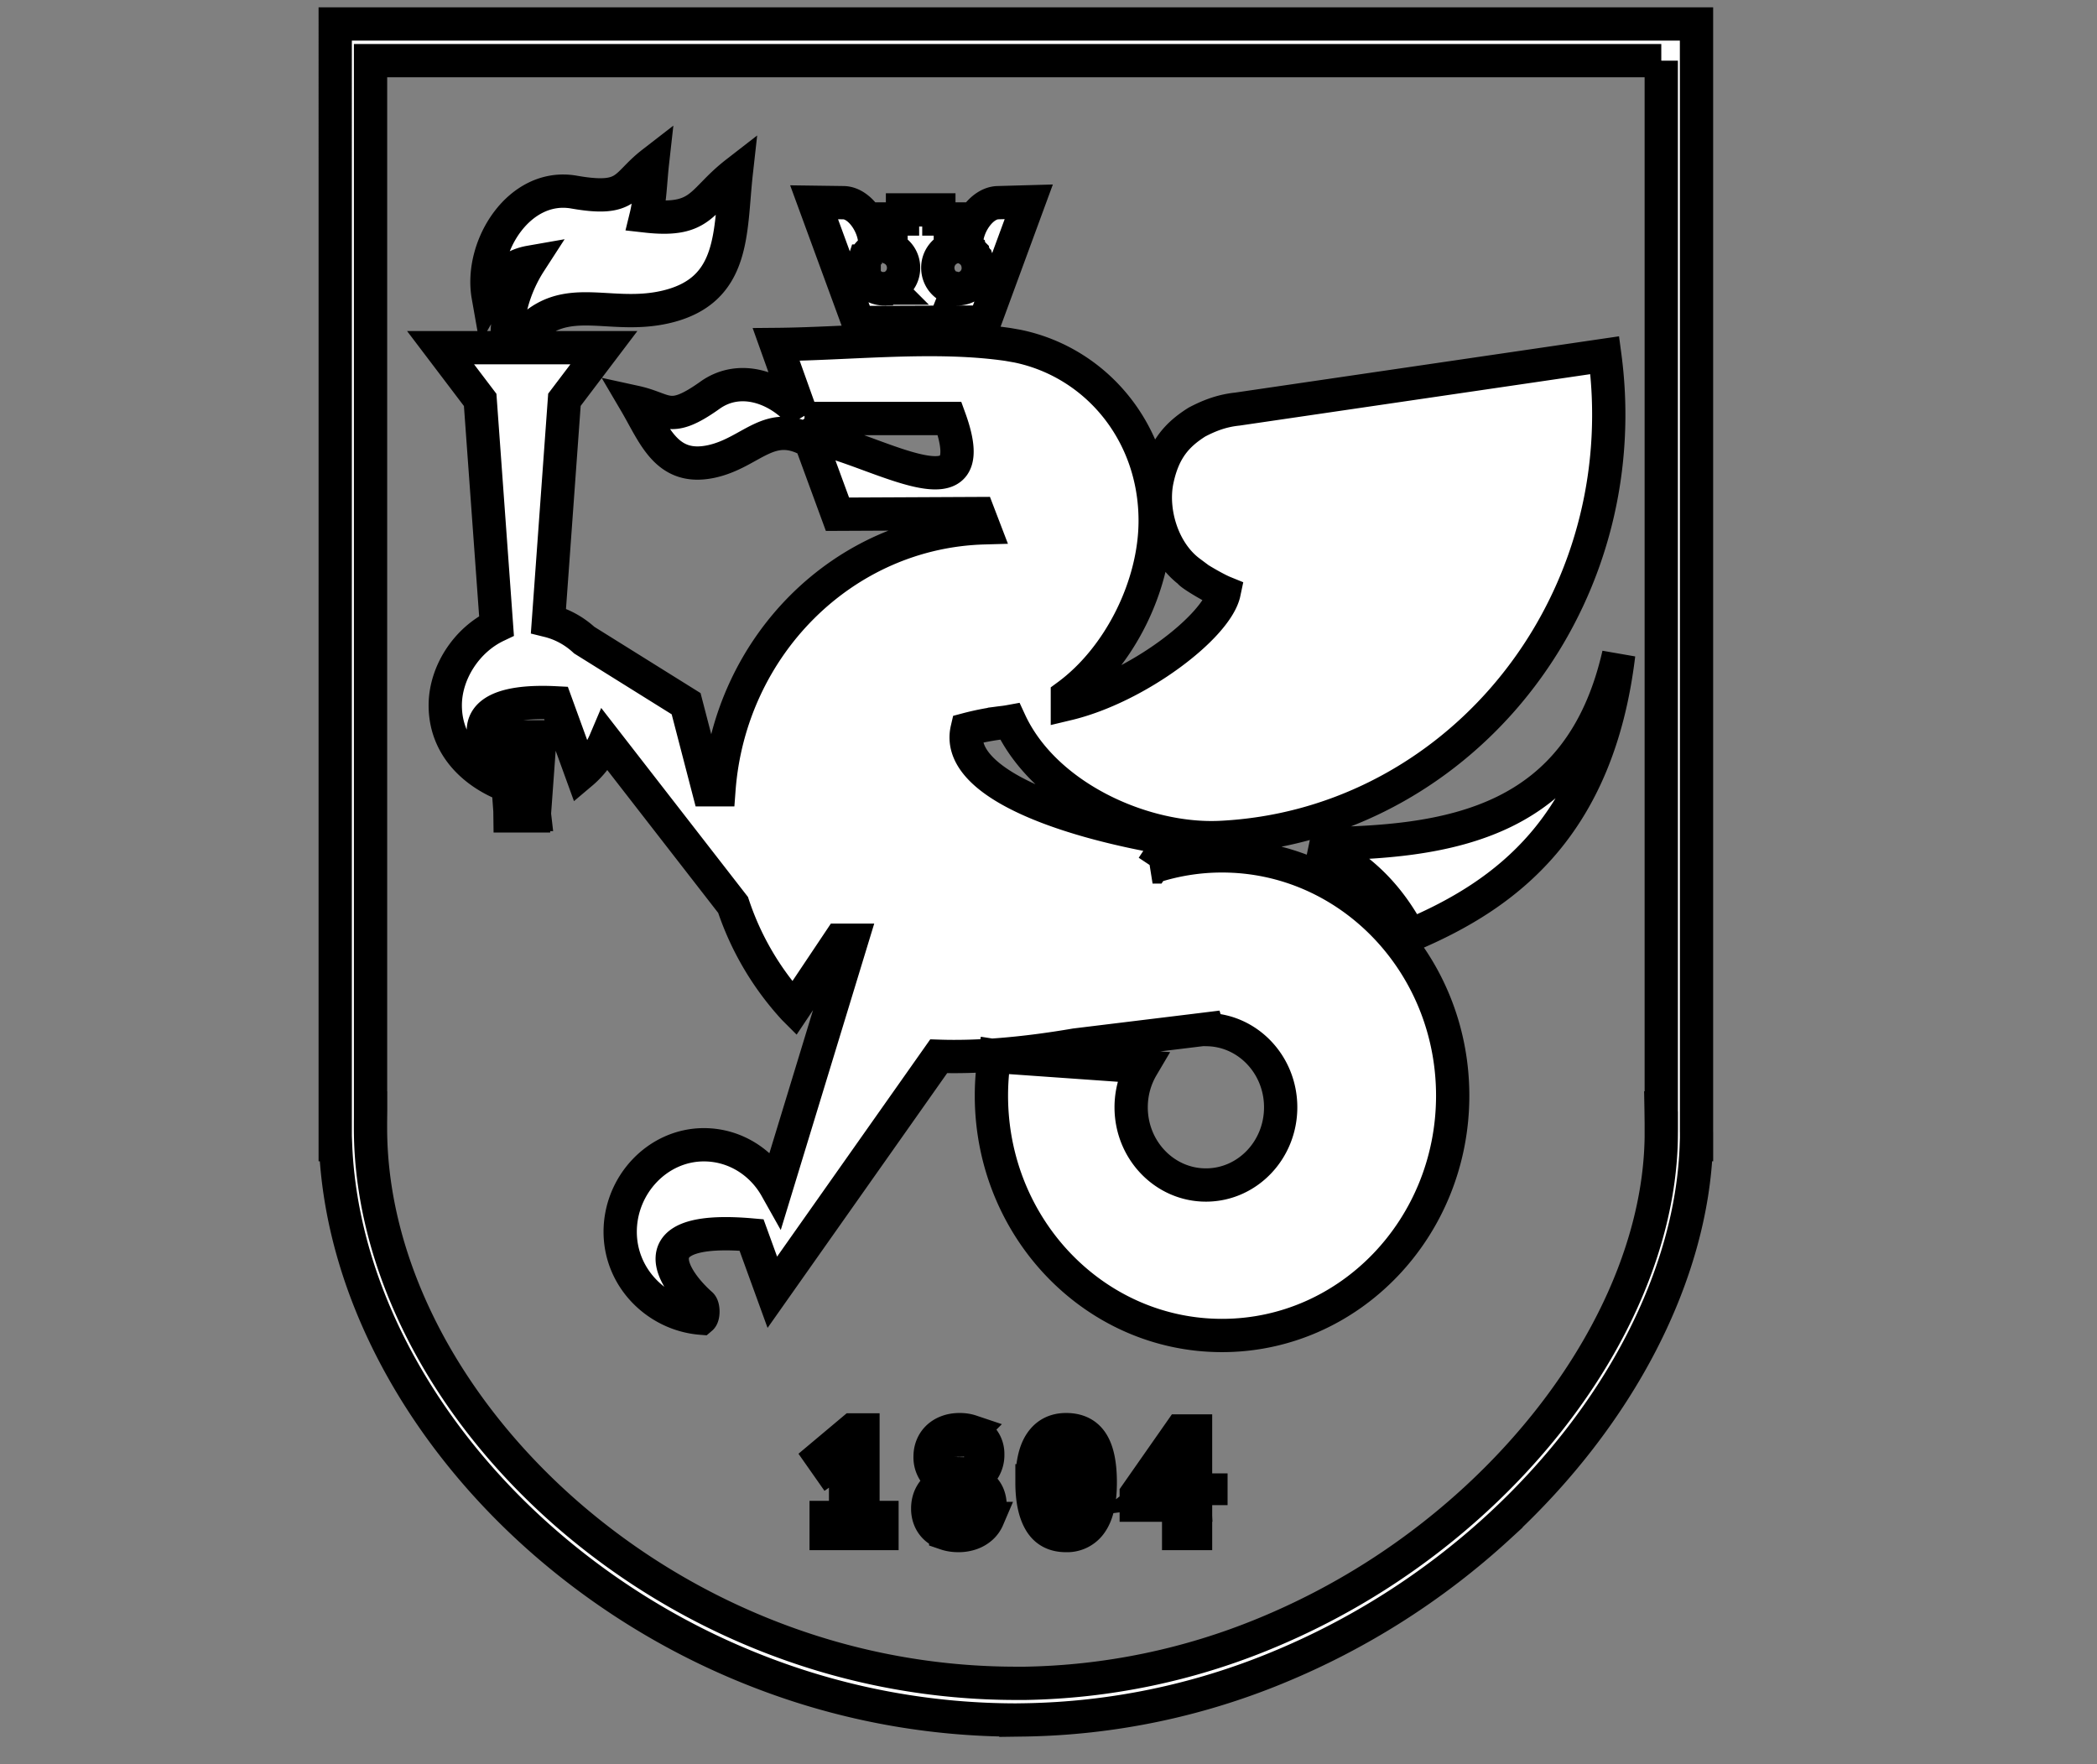 <svg width="63" height="53" xmlns="http://www.w3.org/2000/svg"><rect width="100%" height="100%" fill="#808080" stroke="none"/><path stroke="null" fill="#fff" d="M69.482 12.139h-.99v8.552h-3.768V.669h3.768v8.867l.88-.4 5.31-8.467h4.29l-5.61 8.41-1.486 1.086 1.54 1.116 6.41 9.41h-4.65l-5.694-8.552zM10.602.72h40.366v33.273l.001.032v.363h-.006c-.064 1.967-.645 3.994-1.645 5.936-1.025 1.99-2.492 3.892-4.295 5.55a22.425 22.425 0 01-6.676 4.24 20.74 20.74 0 01-7.538 1.556l-.289.004h0a21.3 21.3 0 01-7.49-1.366 21.872 21.872 0 01-6.612-3.925c-1.91-1.652-3.468-3.593-4.562-5.672-1.064-2.022-1.69-4.175-1.775-6.323h-.01V.72h.529zM24.82 45.59h.584v-1.726l.063-.297-.201.258-.375.266-.23-.328.958-.804h.307v2.631h.571v.481H24.82v-.48zm3.052-.266a.91.91 0 01.038-.273.79.79 0 01.107-.219.91.91 0 01.164-.177c.063-.052.131-.1.204-.144a1.124 1.124 0 01-.324-.313.776.776 0 01-.118-.439c0-.113.02-.22.061-.319.041-.1.1-.185.177-.258a.81.81 0 01.28-.17c.109-.041.232-.062.37-.062.126 0 .24.018.344.053a.789.789 0 01.267.149.657.657 0 01.172.233.737.737 0 01.061.304.813.813 0 01-.111.437c-.074.12-.183.229-.326.328.168.102.295.214.38.336.086.123.129.28.129.473 0 .13-.023.25-.07.356a.781.781 0 01-.195.273.899.899 0 01-.303.177 1.132 1.132 0 01-.387.063c-.14 0-.266-.02-.38-.059a.868.868 0 01-.29-.163.715.715 0 01-.185-.254.816.816 0 01-.065-.332zm1.354-.057a.373.373 0 00-.047-.184.603.603 0 00-.12-.15 1.116 1.116 0 00-.163-.125 5.142 5.142 0 00-.183-.11.702.702 0 00-.271.257.575.575 0 00-.074.273c0 .116.039.216.116.299a.417.417 0 00.321.124.461.461 0 00.305-.096c.077-.064.116-.16.116-.288zm-.761-1.5a.42.42 0 00.14.322c.044.04.093.076.148.11.054.033.111.064.17.093.168-.148.252-.311.252-.49 0-.121-.034-.214-.103-.277a.358.358 0 00-.25-.094c-.123 0-.214.034-.27.1a.35.35 0 00-.087.237zm2.54.77c0-.536.087-.935.264-1.195.176-.261.43-.392.76-.392.354 0 .613.13.778.387.166.258.248.658.248 1.2 0 .54-.089.94-.267 1.202a.868.868 0 01-.763.393c-.35 0-.608-.137-.773-.413-.165-.275-.248-.67-.248-1.182zm.546 0c0 .355.037.63.11.824.075.194.198.29.369.29.165 0 .286-.088.363-.266.077-.178.116-.46.116-.848 0-.352-.036-.625-.11-.817-.072-.192-.197-.289-.374-.289-.168 0-.289.09-.363.271-.074.18-.111.459-.111.835zm4.83.682h-.463v.852h-.508v-.852h-1.274v-.324l1.332-1.905h.45v1.774h.462v.455zm-.971-1.123l.038-.367h-.017l-.143.314-.437.59-.21.166.268-.035h.5v-.668zM24.36 13.269c-1.24-.726-1.771.332-2.99.595-1.35.29-1.71-.804-2.285-1.781.951.208 1.007.672 2.246-.21.91-.649 2.064-.224 2.738.574l-.75-2.098c2.237-.019 4.757-.322 6.965 0l.279.049c2.36.484 4.142 2.586 4.142 5.246 0 1.947-1.071 4.11-2.638 5.26v.245c2.097-.5 4.494-2.326 4.709-3.351-.307-.125-1.044-.565-1.034-.617-.821-.612-1.174-1.833-.98-2.757.194-.924.607-1.371 1.198-1.744.407-.214.776-.344 1.217-.39l11.035-1.618c.052.388.088.782.106 1.176.32 7.018-4.895 12.979-11.645 13.311-2.308.114-5.285-1.214-6.333-3.483-.055.01-.11.019-.165.026a7.751 7.751 0 00-1.121.21c-.353 1.526 2.65 2.712 6.13 3.294l-.557.84a6.674 6.674 0 012.087-.333c3.826 0 6.929 3.226 6.929 7.204 0 3.979-3.103 7.205-6.93 7.205-3.825 0-6.928-3.226-6.928-7.205 0-.409.033-.81.096-1.2l.237.037 4.195.296c-.209.354-.33.77-.33 1.216 0 1.29 1.007 2.335 2.246 2.335 1.24 0 2.246-1.045 2.246-2.335 0-1.269-.974-2.301-2.187-2.334l-.007-.023-.276.034a4.206 4.206 0 00-.081.01l-3.613.441c-1.578.27-2.944.378-4.11.339l-4.998 7.09-.625-1.721c-3.533-.309-2.31 1.39-1.519 2.086.077.068.078.352.005.414-1.298-.103-2.432-1.185-2.432-2.595 0-1.41 1.126-2.615 2.515-2.615.927 0 1.736.521 2.172 1.297l2.27-7.442h-.36l-1.373 2.052a8.608 8.608 0 01-1.832-3.112l-3.835-4.939a2.616 2.616 0 01-.72.976l-.766-2.108c-1.696-.087-2.743.338-1.864 1.679l.368.004-.048-.662h1.064l-.168 2.316.002.017h-.003l-.002.042h-.73l-.002-.155-.054-.744c-.97-.36-1.889-1.156-1.889-2.422 0-.975.636-1.96 1.54-2.39l-.491-6.787-1.19-1.569h2.011c-.075-.869.183-1.809.674-2.568-.445.078-.857.327-1.255 1.015-.263-1.49.94-3.408 2.579-3.121 1.645.288 1.492-.208 2.357-.878-.062.555-.072 1.113-.19 1.596 1.695.191 1.618-.453 2.708-1.299-.195 1.75-.015 3.52-2.08 4.022-1.883.457-3.29-.688-4.579 1.233h2.682l-1.186 1.565-.48 6.639c.405.1.773.304 1.075.582l3.061 1.91.672 2.586h.314c.322-4.328 3.747-7.751 7.963-7.87l-.164-.428-4.238.02-.8-2.18zm-.19-.696c.133.18.243.374.322.578 1.805.336 5.154 2.502 4.037-.578h-4.36zm2.944-6.267h1.092v.273h.345v.882a.634.634 0 00-.377.585c0 .28.175.517.418.6l.003.002.01.003h.001l.006.002h0l.007.002h0l.004.001.01.003h.004l.004.002h.003l.004.002h.004l.003.001.007.002h.004l.004.001.003.001h.002l.01.002h.005l.004.001h.001l.004.001h.004l.002.001h.005l.004.001h.006l.005.001h.004l.004.001h.011l.007.001h.015l.008.001h.008a.62.62 0 00.608-.632v-.039l-.003-.022v-.009h0l-.002-.01v-.002a.934.934 0 00-.006-.04l-.001-.006-.003-.011h0l-.005-.022-.003-.011v-.001l-.003-.013-.001-.002-.002-.006a.637.637 0 00-.149-.253v-.001l-.008-.008-.008-.007h0l-.005-.005-.003-.003-.008-.007h0l-.008-.008-.003-.002h0l-.011-.01h0l-.003-.001-.02-.016V7.53l-.005-.003-.008-.005-.001-.001-.009-.006-.002-.002-.002-.001a.741.741 0 00-.023-.015h0a1.08 1.08 0 00-.026-.014l-.003-.002-.01-.005h0l-.009-.004v-.165c0-.52.44-1.204.941-1.218l.929-.026-1.328 3.613-3.796.014-1.325-3.613.882.012c.5.007.941.698.941 1.218v.165a.62.62 0 00-.284.286l-.001.001-.005.01-.001.003-.006.013h0l-.002.004-.005.01-.003.011-.002.004h0l-.005.014h0l-.001.003-.004.01v.002a.64.64 0 00-.029.137v.002a.388.388 0 00-.002.028v.02l-.001.004v.012a.62.62 0 00.608.632h.031l.007-.001h.004l.007-.001h.008l.005-.001h.006l.004-.001h.004l.001-.001h.006l.004-.002h.007l.004-.001h.004l.006-.002h.004l.004-.001.004-.001h0l.007-.002h.004l.003-.001.003-.001.022-.006h.004a.629.629 0 00.445-.61.634.634 0 00-.377-.585v-.882h.345v-.273zM42.36 28.104c2.928-1.236 5.649-3.3 6.27-8.443-.579 2.54-1.847 3.944-3.437 4.723-1.702.833-3.77.95-5.757.97 1.342.602 2.248 1.468 2.924 2.75zm7.55-26.282H11.132v31.464h.003v.054l-.004.353v.14h0v.053c0 2.07.56 4.163 1.567 6.134 1.033 2.02 2.537 3.91 4.396 5.519a20.8 20.8 0 006.292 3.734 20.301 20.301 0 007.134 1.299h.278a19.72 19.72 0 007.17-1.481 21.37 21.37 0 006.356-4.04c1.74-1.6 3.148-3.433 4.114-5.342.948-1.87 1.472-3.815 1.472-5.683l.001-.108h0v-.026h0v-.001h-.002v-.137h0l-.005-.414-.001-.054h.006V1.822zm137.846 60.969h-3.948v11.79h-1.503V62.79h-3.948v-1.394h9.4v1.394zm-18.684-1.394h6.9v1.394h-5.396v4.312h4.943v1.394h-4.943v4.69h5.488v1.393h-6.993V61.397zm-2.655 1.394h-3.949v11.79h-1.503V62.79h-3.948v-1.394h9.4v1.394zm-13.558 2.862l.108-1.506h-.073l-.778 1.544-6.122 8.89h-.888V61.396h1.504v9.04l-.127 1.488h.072l.797-1.545 6.122-8.983h.888V74.58h-1.503v-8.927zm-10.77 8.381c-.362.289-.821.49-1.376.603a8.884 8.884 0 01-1.775.17 5.62 5.62 0 01-2.138-.406 4.678 4.678 0 01-1.739-1.233c-.494-.553-.887-1.26-1.177-2.12-.29-.859-.434-1.88-.434-3.06 0-1.23.16-2.275.48-3.135.32-.86.742-1.563 1.267-2.11a4.872 4.872 0 011.766-1.195 5.505 5.505 0 011.993-.377c.724 0 1.316.04 1.775.123.459.081.851.19 1.177.33l-.362 1.374c-.58-.289-1.407-.433-2.482-.433-.495 0-.984.094-1.467.282a3.369 3.369 0 00-1.295.923c-.38.427-.685.986-.914 1.676-.23.69-.345 1.538-.345 2.543 0 .904.11 1.695.327 2.373.217.678.516 1.243.896 1.694.38.453.827.792 1.34 1.017a4.109 4.109 0 001.676.34 5.31 5.31 0 001.422-.17 3.846 3.846 0 001.023-.433l.362 1.224zm-18.72-12.505a8.854 8.854 0 011.485-.226 22.277 22.277 0 011.576-.057c.555 0 1.12.057 1.693.17.574.113 1.096.32 1.567.621.47.302.854.716 1.15 1.243.296.528.444 1.2.444 2.016 0 .803-.14 1.48-.417 2.033a3.775 3.775 0 01-1.105 1.347 4.395 4.395 0 01-1.575.744 7.386 7.386 0 01-1.83.226h-.299a10.55 10.55 0 01-.878-.038 3.036 3.036 0 01-.308-.037v5.01h-1.503V61.528zm3.097 1.073c-.314 0-.616.007-.906.02-.29.012-.519.043-.688.093v5.462c.06.025.157.04.29.047l.416.019c.145.006.284.01.417.01h.29c.41 0 .818-.042 1.222-.123.405-.082.77-.23 1.096-.443.326-.213.589-.514.788-.904.2-.389.299-.885.299-1.487 0-.515-.094-.945-.281-1.29a2.298 2.298 0 00-.743-.83 3.06 3.06 0 00-1.041-.442 5.219 5.219 0 00-1.16-.132zm-13.595-1.205h6.9v1.394h-5.397v4.312h4.945v1.394h-4.945v4.69h5.488v1.393h-6.991V61.397zm-3.724 3.013a3.378 3.378 0 01-.58 1.874 2.93 2.93 0 01-.742.744 3.394 3.394 0 01-1.068.49v.075c.362.063.709.17 1.041.32.332.15.625.358.879.622.253.264.458.584.615.96.157.377.236.823.236 1.338 0 .677-.136 1.264-.408 1.76a3.576 3.576 0 01-1.068 1.215 4.63 4.63 0 01-1.513.697 6.748 6.748 0 01-1.738.226h-.725c-.278 0-.567-.01-.87-.028a21.897 21.897 0 01-.905-.076 5.035 5.035 0 01-.797-.141V61.51c.447-.075.966-.138 1.558-.188a23.09 23.09 0 011.938-.076c.47 0 .95.041 1.44.123.489.081.933.238 1.33.47.4.233.728.556.988.97.26.415.39.949.39 1.601zm-4.201 8.965c.386 0 .76-.047 1.122-.141.363-.095.683-.245.96-.452a2.32 2.32 0 00.661-.763c.163-.301.245-.66.245-1.074 0-.514-.1-.929-.299-1.243a2.118 2.118 0 00-.779-.734 3.278 3.278 0 00-1.077-.358 7.642 7.642 0 00-1.196-.094h-1.575v4.727c.084.025.205.044.362.057.157.012.326.025.507.037a15.107 15.107 0 001.069.038zm-.997-6.177c.206 0 .453-.007.743-.02.29-.012.531-.03.724-.056.29-.1.562-.223.815-.367a3.31 3.31 0 00.68-.508c.199-.195.356-.421.47-.678.115-.258.173-.537.173-.839 0-.414-.076-.756-.227-1.026a1.812 1.812 0 00-.607-.65 2.58 2.58 0 00-.869-.348 4.803 4.803 0 00-.996-.104c-.398 0-.764.01-1.096.029a5.012 5.012 0 00-.751.084v4.483h.941zm-7.817-1.545l.11-1.506h-.074l-.778 1.544-6.122 8.89h-.888V61.396h1.504v9.04l-.127 1.488h.072l.797-1.545 6.122-8.983h.887V74.58h-1.503v-8.927zm-13.124 2.882h-6.085v6.045h-1.504V61.397h1.504v5.744h6.085v-5.744h1.504V74.58h-1.504v-6.045zm-14.826-.188l.47 1.676h.091l.363-1.733 2.427-6.893h1.54l-3.207 8.569a56.86 56.86 0 01-.86 2.232c-.247.596-.498 1.08-.752 1.45-.253.37-.525.634-.814.79-.29.158-.647.236-1.07.236-.398 0-.715-.034-.95-.103a2.37 2.37 0 01-.661-.311l.453-1.3c.241.139.465.226.67.264a3.1 3.1 0 00.561.057c.338 0 .622-.18.852-.537.229-.358.428-.888.597-1.591l-4.69-9.756h1.738l3.242 6.95zm157.513-29.145l.138-2.031h-.083l-1.183 2.088-4.896 6.464h-2.256V31.422h3.577v6.807l-.165 1.945h.109l1.128-2.03 4.95-6.722h2.257v14.3h-3.576v-6.52zm-3.824-13.615c.13.744.345 1.268.647 1.573.302.305.691.458 1.17.458.513 0 .92-.153 1.223-.458.302-.305.508-.82.618-1.544l2.725.715c-.22 1.24-.761 2.16-1.623 2.76-.862.6-1.87.901-3.027.901a6.758 6.758 0 01-1.65-.2 4.283 4.283 0 01-1.43-.644 4.013 4.013 0 01-1.074-1.13c-.292-.457-.494-1.02-.604-1.687l3.025-.744zm-20.217 17.018a7.67 7.67 0 001.568.172c.825 0 1.403-.157 1.733-.472.33-.314.495-.806.495-1.473 0-.61-.164-1.073-.495-1.387-.33-.315-.88-.472-1.65-.472-.606 0-1.156.067-1.65.2v3.432zm0-6.092c.44-.076.885-.129 1.333-.157.451-.029.858-.043 1.226-.043.934 0 1.714.11 2.337.329.624.22 1.128.529 1.513.93.385.4.66.872.825 1.415.165.544.248 1.13.248 1.76 0 .857-.11 1.61-.33 2.259a3.655 3.655 0 01-1.073 1.616c-.495.429-1.136.753-1.926.972-.788.22-1.76.33-2.915.33-1.046 0-1.948-.02-2.71-.058a54.654 54.654 0 01-2.104-.143V31.422h3.576v5.091zm9.05-5.091h3.575v14.3h-3.575v-14.3zm-19.338 8.666h-4.484v5.635h-3.575V31.422h3.575v5.377h4.484v-5.377h3.576v14.3h-3.576v-5.634zm-17.96 2.517c.55.115 1.072.172 1.566.172.881 0 1.518-.157 1.912-.472.395-.314.592-.806.592-1.473 0-1.24-.807-1.86-2.42-1.86-.607 0-1.157.068-1.65.201v3.432zm0-6.092c.439-.076.884-.129 1.332-.157.45-.029.858-.043 1.225-.043.953 0 1.76.11 2.421.329.659.22 1.195.529 1.608.93.412.4.71.872.894 1.415.184.544.275 1.13.275 1.76 0 1.734-.495 3.031-1.485 3.89-.99.857-2.668 1.286-5.033 1.286-1.046 0-1.949-.019-2.71-.057a54.654 54.654 0 01-2.104-.143V31.422h3.576v5.091zm-10.261-1.802h-2.723c-.11 1.354-.24 2.698-.385 4.033-.147 1.335-.381 2.531-.701 3.59-.322 1.058-.757 1.916-1.307 2.574-.55.658-1.267.987-2.146.987-1.063 0-1.816-.143-2.256-.43l.44-3.088c.294.114.569.171.826.171.366 0 .688-.162.963-.486.275-.324.507-.906.7-1.745.193-.839.35-1.978.468-3.418.12-1.44.207-3.265.261-5.477h9.435v14.301h-3.575V34.711zm-21.208-2.46c.734-.343 1.604-.614 2.613-.815 1.009-.2 2.063-.3 3.164-.3.953 0 1.75.12 2.392.358.643.238 1.15.576 1.528 1.015.375.438.64.963.796 1.573.157.61.234 1.297.234 2.06 0 .838-.027 1.682-.081 2.53a46.321 46.321 0 00-.097 2.503c-.01.82.014 1.616.068 2.389.056.772.193 1.501.413 2.188h-2.915l-.579-1.974h-.136c-.368.591-.877 1.101-1.528 1.53-.65.43-1.49.644-2.516.644-.642 0-1.22-.1-1.733-.3a3.737 3.737 0 01-1.32-.858 3.922 3.922 0 01-.853-1.316 4.556 4.556 0 01-.303-1.702c0-.877.188-1.616.564-2.217.376-.6.917-1.087 1.623-1.458.706-.372 1.55-.63 2.53-.773.982-.143 2.078-.186 3.288-.128.128-1.068.055-1.836-.22-2.303-.276-.467-.89-.7-1.844-.7-.715 0-1.471.076-2.269.228-.797.153-1.453.353-1.967.6l-.852-2.773zm4.538 10.64c.716 0 1.284-.166 1.706-.5.422-.334.734-.691.935-1.073V39.46a9.469 9.469 0 00-1.636-.029 5.78 5.78 0 00-1.39.258c-.403.133-.724.324-.962.572-.239.248-.358.563-.358.944 0 .534.151.948.454 1.244.303.296.72.443 1.251.443zm-19.31-11.469h2.614l.412 1.716h.11c.477-.724 1.041-1.258 1.692-1.601.651-.344 1.444-.515 2.38-.515 1.723 0 3.016.567 3.878 1.702.862 1.134 1.293 2.96 1.293 5.477 0 1.22-.138 2.321-.413 3.303-.275.982-.683 1.816-1.224 2.503a5.38 5.38 0 01-1.98 1.573c-.78.362-1.674.543-2.682.543-.569 0-1.037-.043-1.403-.128a4.707 4.707 0 01-1.1-.415v5.863h-3.576V31.422zm6.135 2.746c-.697 0-1.243.181-1.637.543-.394.363-.701.906-.921 1.63v5.95c.256.21.536.377.838.5.303.124.702.186 1.197.186 1.027 0 1.797-.376 2.31-1.13.514-.753.77-1.997.77-3.732 0-1.259-.201-2.231-.604-2.918-.404-.686-1.055-1.03-1.953-1.03zm-9.105 10.325c-.55.458-1.298.844-2.242 1.158a9.469 9.469 0 01-3.012.472c-2.22 0-3.842-.672-4.869-2.016-1.027-1.344-1.54-3.19-1.54-5.535 0-2.516.577-4.404 1.733-5.663 1.155-1.258 2.778-1.887 4.868-1.887.697 0 1.376.095 2.036.286.66.19 1.247.505 1.76.944.514.438.927 1.029 1.238 1.773.312.743.468 1.668.468 2.774 0 .4-.023.83-.069 1.287-.046.458-.114.935-.206 1.43h-8.252c.055 1.202.353 2.107.894 2.717.54.61 1.416.916 2.627.916.752 0 1.425-.12 2.021-.358.596-.238 1.05-.481 1.362-.73l1.183 2.432zm-5.117-10.497c-.935 0-1.627.291-2.076.873-.45.581-.72 1.358-.812 2.33h5.116c.074-1.029-.077-1.82-.453-2.373-.376-.553-.968-.83-1.775-.83zm-7.839 14.988h-2.613l-.413-3.261H98.97l-.413 3.26h-2.613v-6.55h1.623c.147-.209.335-.567.564-1.072.23-.505.458-1.196.688-2.073.229-.878.426-1.965.591-3.261.165-1.297.248-2.832.248-4.605h9.572v11.012h2.008v6.55zm-5.584-6.378v-8.038h-2.888a33.964 33.964 0 01-.193 2.188 32.643 32.643 0 01-.343 2.246 21.818 21.818 0 01-.482 2.03c-.183.63-.385 1.154-.605 1.574h4.511zM94.9 44.493c-.55.458-1.297.844-2.242 1.158a9.47 9.47 0 01-3.012.472c-2.219 0-3.842-.672-4.869-2.016-1.026-1.344-1.54-3.19-1.54-5.535 0-2.516.578-4.404 1.733-5.663 1.155-1.258 2.778-1.887 4.869-1.887.697 0 1.375.095 2.035.286.66.19 1.247.505 1.76.944.514.438.927 1.029 1.238 1.773.312.743.468 1.668.468 2.774 0 .4-.023.83-.069 1.287-.046.458-.114.935-.206 1.43h-8.252c.055 1.202.353 2.107.894 2.717.541.61 1.416.916 2.627.916.752 0 1.425-.12 2.022-.358.595-.238 1.05-.481 1.361-.73l1.183 2.432zm-5.116-10.497c-.936 0-1.628.291-2.077.873-.45.581-.72 1.358-.812 2.33h5.117c.073-1.029-.078-1.82-.454-2.373-.376-.553-.967-.83-1.774-.83zM70.94 45.895a3.367 3.367 0 01-.976.2c-.34.019-.647.028-.922.028-1.668 0-2.952-.62-3.85-1.859-.9-1.239-1.348-3.136-1.348-5.692 0-2.44.495-4.29 1.485-5.548.99-1.259 2.42-1.888 4.291-1.888.514 0 .954.038 1.32.114v-5.548h3.521v5.577a9.204 9.204 0 011.623-.143c1.816 0 3.182.558 4.099 1.673.917 1.116 1.375 2.942 1.375 5.477 0 1.202-.124 2.284-.371 3.247-.248.963-.61 1.787-1.087 2.474a4.893 4.893 0 01-1.746 1.573c-.688.362-1.481.543-2.38.543-.165 0-.408-.014-.729-.043a3.012 3.012 0 01-.784-.157v5.52h-3.52v-5.548zm4.346-11.813a2.39 2.39 0 00-.48.043 28.39 28.39 0 01-.51.1v8.867c.147.038.317.062.51.071.192.01.398.014.618.014.88 0 1.527-.376 1.94-1.13.412-.753.618-2.006.618-3.76 0-1.488-.201-2.56-.605-3.218-.403-.658-1.1-.987-2.09-.987zm-5.308 9.095c.201 0 .39-.014.564-.042.174-.03.362-.063.564-.1v-8.838a5 5 0 00-1.073-.115c-.844 0-1.49.339-1.94 1.015-.449.677-.673 1.836-.673 3.475 0 1.488.206 2.627.618 3.419.413.79 1.06 1.186 1.94 1.186zm114.29-29.008l.138-2.03h-.083l-1.182 2.087-4.897 6.465h-2.254V6.39h3.575v6.807l-.165 1.945h.11l1.128-2.03 4.951-6.722h2.255v14.3h-3.575v-6.52zM180.445.555c.13.744.345 1.268.647 1.573.304.305.693.458 1.17.458.513 0 .921-.153 1.223-.458.303-.305.51-.82.62-1.544l2.723.715c-.22 1.24-.761 2.16-1.623 2.76-.862.6-1.87.9-3.027.9a6.76 6.76 0 01-1.65-.2 4.284 4.284 0 01-1.43-.643 3.99 3.99 0 01-1.072-1.13c-.294-.458-.496-1.02-.606-1.687l3.025-.744zm-11.167 13.614l.138-2.03h-.083l-1.182 2.087-4.897 6.465h-2.255V6.39h3.576v6.807l-.165 1.945h.11l1.127-2.03 4.952-6.722h2.255v14.3h-3.576v-6.52zm-17.191.601h-.964v5.92h-3.575V6.39h3.575v6.092l.854-.4 3.218-5.692h3.823l-3.328 5.434-1.403 1.087 1.54 1.115 3.714 6.665h-4.1l-3.354-5.921zm-6.712 5.034c-.55.42-1.215.739-1.994.958a8.84 8.84 0 01-2.407.329c-1.1 0-2.031-.181-2.792-.544a4.793 4.793 0 01-1.857-1.53c-.477-.657-.82-1.454-1.032-2.388-.21-.934-.316-1.964-.316-3.089 0-2.421.523-4.285 1.568-5.592 1.045-1.306 2.567-1.959 4.566-1.959 1.009 0 1.82.086 2.435.258a8.073 8.073 0 011.664.658l-.853 3.031a7.043 7.043 0 00-1.251-.486 5.316 5.316 0 00-1.417-.171c-.99 0-1.742.338-2.256 1.015-.513.677-.77 1.759-.77 3.246 0 .61.064 1.173.193 1.688.128.514.32.963.577 1.344.257.381.592.681 1.004.9.413.22.894.33 1.444.33.605 0 1.119-.081 1.54-.243a5.321 5.321 0 001.129-.587l.825 2.832zm-16.45-4.748h-4.483v5.635h-3.576V6.39h3.576v5.377h4.484V6.39h3.575v14.3h-3.575v-5.634zM107.14 7.219c.734-.343 1.605-.615 2.613-.815 1.009-.2 2.064-.3 3.164-.3.953 0 1.751.119 2.393.357.642.238 1.15.577 1.526 1.016.376.438.642.963.798 1.573.156.61.234 1.296.234 2.059 0 .839-.027 1.683-.082 2.531a46.597 46.597 0 00-.097 2.503c-.01.82.014 1.616.069 2.388a9.31 9.31 0 00.413 2.188h-2.916l-.578-1.973h-.137c-.367.59-.876 1.1-1.527 1.53-.65.429-1.49.643-2.517.643-.642 0-1.22-.1-1.733-.3a3.735 3.735 0 01-1.32-.858 3.922 3.922 0 01-.853-1.316 4.557 4.557 0 01-.302-1.701c0-.878.187-1.617.563-2.217.377-.6.917-1.087 1.623-1.459.706-.372 1.55-.629 2.531-.772.981-.143 2.077-.186 3.287-.129.128-1.067.055-1.835-.22-2.302-.275-.467-.89-.7-1.843-.7-.715 0-1.472.075-2.27.228-.797.152-1.453.353-1.966.6l-.853-2.774zm4.539 10.64c.715 0 1.283-.167 1.705-.5.422-.334.734-.692.936-1.073v-1.86a9.461 9.461 0 00-1.637-.028 5.766 5.766 0 00-1.39.258c-.403.133-.724.324-.962.572-.238.247-.357.562-.357.944 0 .533.15.948.453 1.244.303.295.72.443 1.252.443zm-14.91-3.089v-2.603h1.678c.642 0 1.17-.133 1.582-.4.412-.267.619-.62.619-1.058 0-.515-.184-.882-.55-1.101-.367-.22-.927-.33-1.678-.33-.715 0-1.348.096-1.898.287-.55.19-.99.39-1.32.6l-.77-2.831c.55-.325 1.278-.606 2.186-.844a11.397 11.397 0 012.902-.358c1.577 0 2.755.305 3.535.916.779.61 1.169 1.496 1.169 2.66 0 .324-.042.653-.124.986a3.531 3.531 0 01-1.073 1.773 2.877 2.877 0 01-.95.558v.115c.973.229 1.66.634 2.064 1.215.403.582.605 1.359.605 2.331 0 .61-.119 1.178-.357 1.702a3.629 3.629 0 01-1.087 1.359c-.486.381-1.096.686-1.83.915-.733.229-1.604.343-2.612.343-1.009 0-1.884-.11-2.627-.329-.743-.219-1.362-.472-1.857-.758l.77-2.888a5.91 5.91 0 001.527.6c.596.153 1.26.23 1.994.23 1.669 0 2.503-.554 2.503-1.66 0-.496-.215-.858-.646-1.087-.431-.229-1.233-.343-2.407-.343h-1.348zM81.613 7.22c.734-.344 1.605-.616 2.613-.816 1.009-.2 2.063-.3 3.163-.3.954 0 1.752.119 2.394.357.641.238 1.15.577 1.526 1.016.376.438.642.963.798 1.573.156.61.234 1.296.234 2.059 0 .839-.028 1.683-.083 2.531a46.734 46.734 0 00-.096 2.503c-.01.82.014 1.616.069 2.388a9.31 9.31 0 00.412 2.188h-2.915l-.578-1.973h-.138c-.366.59-.875 1.1-1.526 1.53-.651.429-1.49.643-2.517.643-.642 0-1.22-.1-1.733-.3a3.735 3.735 0 01-1.32-.858 3.922 3.922 0 01-.853-1.316 4.555 4.555 0 01-.303-1.701c0-.878.188-1.617.564-2.217.376-.6.917-1.087 1.623-1.459.706-.372 1.55-.629 2.53-.772.982-.143 2.077-.186 3.288-.129.128-1.067.055-1.835-.22-2.302-.275-.467-.89-.7-1.843-.7-.715 0-1.472.075-2.27.228-.797.152-1.453.353-1.966.6l-.853-2.774zm4.539 10.64c.715 0 1.283-.168 1.705-.501.422-.334.734-.692.935-1.073v-1.86a9.461 9.461 0 00-1.636-.028 5.766 5.766 0 00-1.39.258c-.403.133-.724.324-.962.572-.239.247-.358.562-.358.944 0 .533.151.948.454 1.244.303.295.72.443 1.252.443z" clip-rule="evenodd" fill-rule="evenodd"/></svg>
